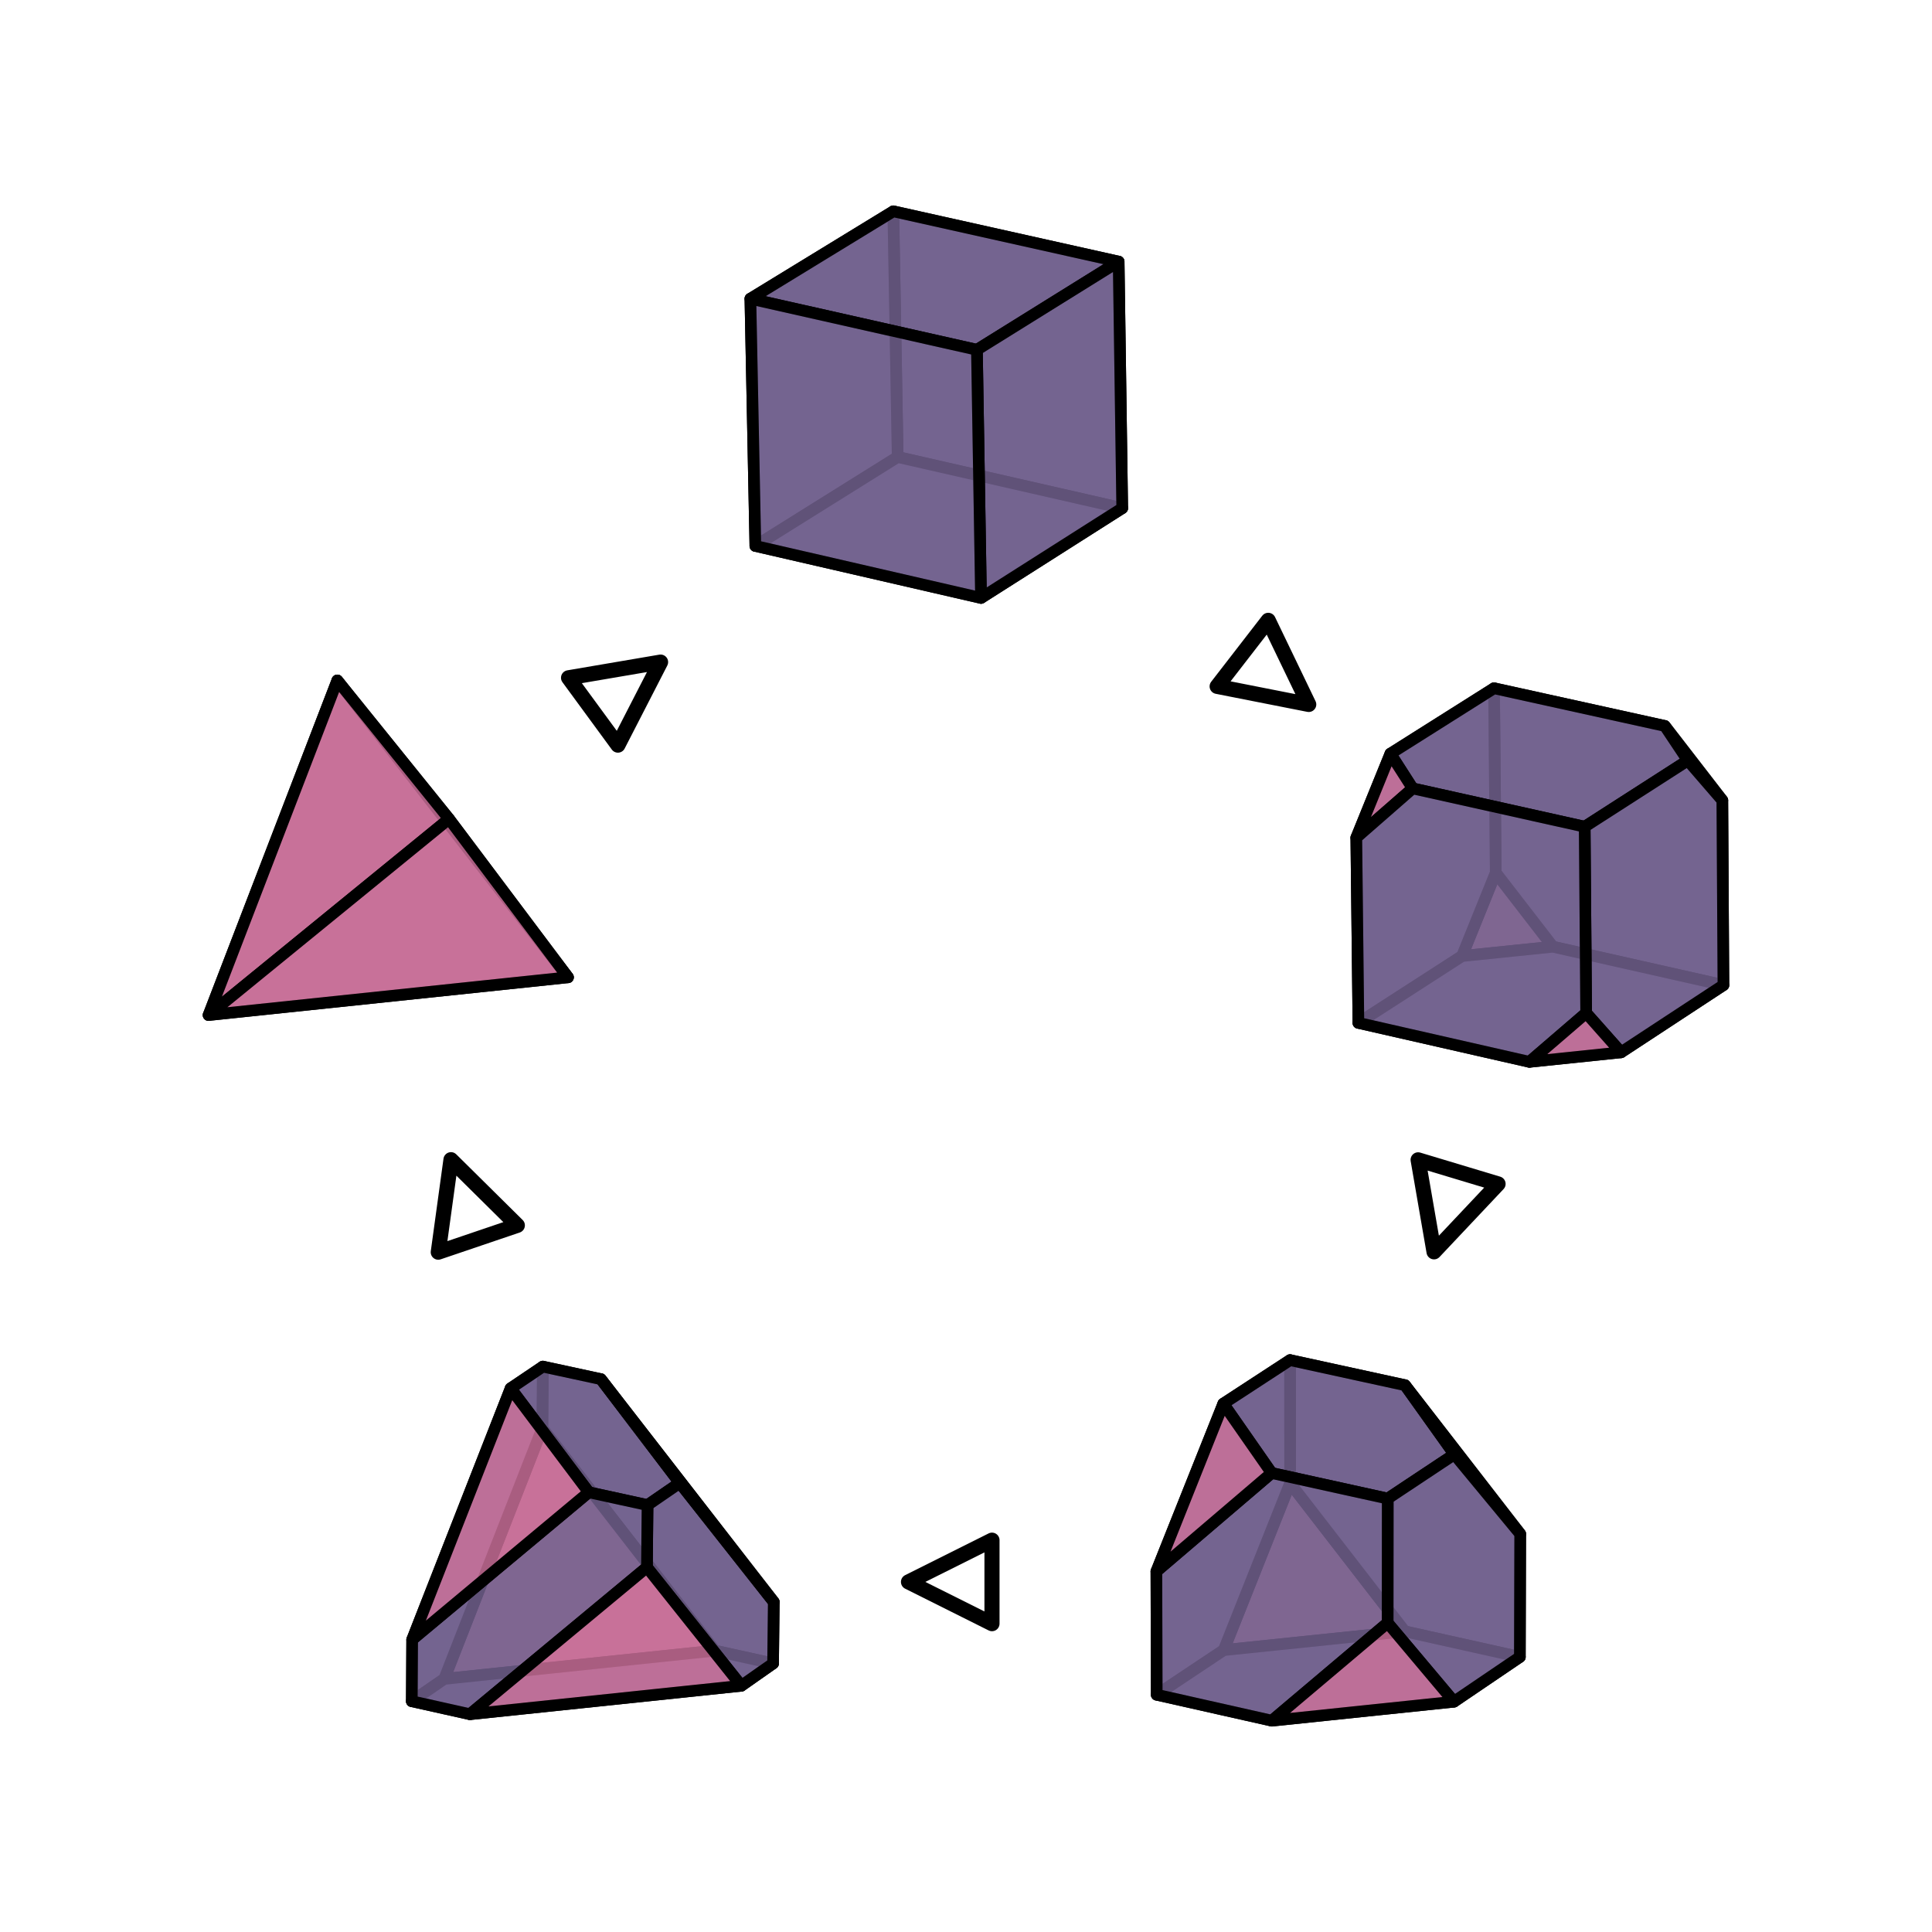 <?xml version="1.0" encoding="UTF-8" standalone="no"?>
<!DOCTYPE svg PUBLIC "-//W3C//DTD SVG 1.1//EN" "http://www.w3.org/Graphics/SVG/1.1/DTD/svg11.dtd">
<svg width="100%" height="100%" viewBox="0 0 512 512" version="1.1" xmlns="http://www.w3.org/2000/svg" xmlns:xlink="http://www.w3.org/1999/xlink" xml:space="preserve" xmlns:serif="http://www.serif.com/" style="fill-rule:evenodd;clip-rule:evenodd;stroke-linejoin:round;">
    <g>
        <path d="M55.277,269.001l34.118,-88.68l61.127,78.675l-95.245,10.005Z" style="fill:#c76e96;fill-opacity:0.85;fill-rule:nonzero;stroke:#000;stroke-width:3.08px;"/>
        <path d="M118.999,217.018l31.523,41.978l-61.127,-78.675l29.604,36.697Z" style="fill:#c76e96;fill-opacity:0.85;fill-rule:nonzero;stroke:#000;stroke-width:3.08px;"/>
        <path d="M118.999,217.018l-29.604,-36.697l-34.118,88.68l63.722,-51.983Z" style="fill:#c76e96;fill-opacity:0.85;fill-rule:nonzero;stroke:#000;stroke-width:3.08px;"/>
        <path d="M118.999,217.018l-63.722,51.983l95.245,-10.005l-31.523,-41.978Z" style="fill:#c76e96;fill-opacity:0.85;fill-rule:nonzero;stroke:#000;stroke-width:3.08px;"/>
    </g>
    <g>
        <path d="M236.736,56l59.721,13.33l0.944,65.344l-59.506,-13.567l-1.159,-65.107Z" style="fill:#71618d;fill-opacity:0.85;fill-rule:nonzero;stroke:#000;stroke-width:3.08px;"/>
        <path d="M198.862,79.161l37.874,-23.161l1.159,65.107l-37.719,23.573l-1.314,-65.519Z" style="fill:#71618d;fill-opacity:0.85;fill-rule:nonzero;stroke:#000;stroke-width:3.08px;"/>
        <path d="M200.176,144.68l37.719,-23.573l59.506,13.567l-37.421,23.789l-59.804,-13.783Z" style="fill:#71618d;fill-opacity:0.85;fill-rule:nonzero;stroke:#000;stroke-width:3.08px;"/>
        <path d="M198.862,79.161l60.031,13.536l37.564,-23.367l-59.721,-13.33l-37.874,23.161Z" style="fill:#71618d;fill-opacity:0.85;fill-rule:nonzero;stroke:#000;stroke-width:3.08px;"/>
        <path d="M258.893,92.697l1.087,65.766l37.421,-23.789l-0.944,-65.344l-37.564,23.367Z" style="fill:#71618d;fill-opacity:0.85;fill-rule:nonzero;stroke:#000;stroke-width:3.08px;"/>
        <path d="M198.862,79.161l1.314,65.519l59.804,13.783l-1.087,-65.766l-60.031,-13.536Z" style="fill:#71618d;fill-opacity:0.85;fill-rule:nonzero;stroke:#000;stroke-width:3.08px;"/>
    </g>
    <g>
        <path d="M387.461,253.36l8.924,-22.09l15.151,19.62l-24.075,2.47Z" style="fill:#c76e96;fill-opacity:0.85;fill-rule:nonzero;stroke:#000;stroke-width:3.08px;"/>
        <path d="M395.934,182.396l45.258,9.985l15.243,19.722l0.288,48.967l-45.187,-10.18l-15.151,-19.62l-0.451,-48.874Z" style="fill:#71618d;fill-opacity:0.85;fill-rule:nonzero;stroke:#000;stroke-width:3.08px;"/>
        <path d="M359.436,221.985l9.038,-22.255l27.46,-17.334l0.451,48.874l-8.924,22.09l-27.471,17.716l-0.554,-49.091Z" style="fill:#71618d;fill-opacity:0.85;fill-rule:nonzero;stroke:#000;stroke-width:3.08px;"/>
        <path d="M359.99,271.076l27.471,-17.716l24.075,-2.47l45.187,10.18l-27.133,17.808l-24.28,2.522l-45.32,-10.324Z" style="fill:#71618d;fill-opacity:0.85;fill-rule:nonzero;stroke:#000;stroke-width:3.08px;"/>
        <path d="M447.296,201.532l9.139,10.571l-15.243,-19.722l6.104,9.151Z" style="fill:#c76e96;fill-opacity:0.85;fill-rule:nonzero;stroke:#000;stroke-width:3.08px;"/>
        <path d="M374.372,208.933l45.586,10.16l27.338,-17.561l-6.104,-9.151l-45.258,-9.985l-27.46,17.334l5.898,9.203Z" style="fill:#71618d;fill-opacity:0.85;fill-rule:nonzero;stroke:#000;stroke-width:3.08px;"/>
        <path d="M419.958,219.093l0.39,49.368l9.242,10.417l27.133,-17.808l-0.288,-48.967l-9.139,-10.571l-27.338,17.561Z" style="fill:#71618d;fill-opacity:0.85;fill-rule:nonzero;stroke:#000;stroke-width:3.08px;"/>
        <path d="M374.372,208.933l-5.898,-9.203l-9.038,22.255l14.936,-13.052Z" style="fill:#c76e96;fill-opacity:0.85;fill-rule:nonzero;stroke:#000;stroke-width:3.08px;"/>
        <path d="M374.372,208.933l-14.936,13.052l0.554,49.091l45.32,10.324l15.038,-12.939l-0.39,-49.368l-45.586,-10.16Z" style="fill:#71618d;fill-opacity:0.85;fill-rule:nonzero;stroke:#000;stroke-width:3.08px;"/>
        <path d="M420.348,268.461l-15.038,12.939l24.28,-2.522l-9.242,-10.417Z" style="fill:#c76e96;fill-opacity:0.85;fill-rule:nonzero;stroke:#000;stroke-width:3.08px;"/>
    </g>
    <g>
        <path d="M324.304,437.296l17.592,-44.242l30.384,39.271l-47.976,4.971Z" style="fill:#c76e96;fill-opacity:0.85;fill-rule:nonzero;stroke:#000;stroke-width:3.08px;"/>
        <path d="M341.876,360.444l30.476,6.65l30.518,39.414l-0.093,32.61l-30.497,-6.793l-30.384,-39.271l-0.02,-32.61Z" style="fill:#71618d;fill-opacity:0.85;fill-rule:nonzero;stroke:#000;stroke-width:3.08px;"/>
        <path d="M306.455,416.431l17.736,-44.448l17.685,-11.539l0.02,32.61l-17.592,44.242l-17.756,11.828l-0.093,-32.693Z" style="fill:#71618d;fill-opacity:0.85;fill-rule:nonzero;stroke:#000;stroke-width:3.08px;"/>
        <path d="M306.548,449.124l17.756,-11.828l47.976,-4.971l30.497,6.793l-17.469,11.848l-48.253,5.034l-30.507,-6.876Z" style="fill:#71618d;fill-opacity:0.85;fill-rule:nonzero;stroke:#000;stroke-width:3.08px;"/>
        <path d="M336.993,390.357l30.764,6.784l17.664,-11.725l-13.069,-18.322l-30.476,-6.65l-17.685,11.539l12.802,18.374Z" style="fill:#71618d;fill-opacity:0.85;fill-rule:nonzero;stroke:#000;stroke-width:3.08px;"/>
        <path d="M385.421,385.416l17.449,21.092l-30.518,-39.414l13.069,18.322Z" style="fill:#c76e96;fill-opacity:0.85;fill-rule:nonzero;stroke:#000;stroke-width:3.08px;"/>
        <path d="M367.757,397.141l-0.021,32.94l17.572,20.885l17.469,-11.848l0.093,-32.61l-17.449,-21.092l-17.664,11.725Z" style="fill:#71618d;fill-opacity:0.85;fill-rule:nonzero;stroke:#000;stroke-width:3.08px;"/>
        <path d="M336.993,390.357l-30.538,26.074l0.093,32.693l30.507,6.876l30.681,-25.919l0.021,-32.94l-30.764,-6.784Z" style="fill:#71618d;fill-opacity:0.85;fill-rule:nonzero;stroke:#000;stroke-width:3.08px;"/>
        <path d="M336.993,390.357l-12.802,-18.374l-17.736,44.448l30.538,-26.074Z" style="fill:#c76e96;fill-opacity:0.85;fill-rule:nonzero;stroke:#000;stroke-width:3.08px;"/>
        <path d="M367.736,430.081l-30.681,25.919l48.253,-5.034l-17.572,-20.885Z" style="fill:#c76e96;fill-opacity:0.85;fill-rule:nonzero;stroke:#000;stroke-width:3.08px;"/>
    </g>
    <g>
        <path d="M143.86,362.163l15.387,3.325l45.811,59.055l-0.184,16.294l-15.428,-3.396l-45.72,-58.952l0.134,-16.326Z" style="fill:#71618d;fill-opacity:0.85;fill-rule:nonzero;stroke:#000;stroke-width:3.08px;"/>
        <path d="M117.743,444.924l25.983,-66.435l45.72,58.952l-71.703,7.483Z" style="fill:#c76e96;fill-opacity:0.85;fill-rule:nonzero;stroke:#000;stroke-width:3.08px;"/>
        <path d="M109.229,434.517l26.096,-66.6l8.535,-5.754l-0.134,16.326l-25.983,66.435l-8.607,5.919l0.093,-16.326Z" style="fill:#71618d;fill-opacity:0.85;fill-rule:nonzero;stroke:#000;stroke-width:3.08px;"/>
        <path d="M109.136,450.843l8.607,-5.919l71.703,-7.483l15.428,3.396l-8.422,5.909l-71.908,7.535l-15.408,-3.438Z" style="fill:#71618d;fill-opacity:0.85;fill-rule:nonzero;stroke:#000;stroke-width:3.08px;"/>
        <path d="M156.036,395.463l15.571,3.397l8.545,-5.878l-20.905,-27.494l-15.387,-3.325l-8.535,5.754l20.711,27.546Z" style="fill:#71618d;fill-opacity:0.85;fill-rule:nonzero;stroke:#000;stroke-width:3.08px;"/>
        <path d="M171.607,398.86l-0.164,16.49l25.009,31.396l8.422,-5.909l0.184,-16.294l-24.906,-31.561l-8.545,5.878Z" style="fill:#71618d;fill-opacity:0.85;fill-rule:nonzero;stroke:#000;stroke-width:3.08px;"/>
        <path d="M180.152,392.982l24.906,31.561l-45.811,-59.055l20.905,27.494Z" style="fill:#c76e96;fill-opacity:0.85;fill-rule:nonzero;stroke:#000;stroke-width:3.08px;"/>
        <path d="M156.036,395.463l-46.807,39.054l-0.093,16.326l15.408,3.438l46.899,-38.931l0.164,-16.49l-15.571,-3.397Z" style="fill:#71618d;fill-opacity:0.85;fill-rule:nonzero;stroke:#000;stroke-width:3.08px;"/>
        <path d="M156.036,395.463l-20.711,-27.546l-26.096,66.6l46.807,-39.054Z" style="fill:#c76e96;fill-opacity:0.85;fill-rule:nonzero;stroke:#000;stroke-width:3.08px;"/>
        <path d="M171.443,415.35l-46.899,38.931l71.908,-7.535l-25.009,-31.396Z" style="fill:#c76e96;fill-opacity:0.85;fill-rule:nonzero;stroke:#000;stroke-width:3.08px;"/>
    </g>
    <path d="M346.829,186.686l-24.273,-4.787l13.539,-17.504l10.734,22.291Z" style="fill:#746590;fill-opacity:0;stroke:#000;stroke-width:4px;stroke-linecap:round;stroke-miterlimit:1.5;"/>
    <path d="M380.031,331.749l-4.217,-24.379l21.19,6.377l-16.973,18.002Z" style="fill:#746590;fill-opacity:0;stroke:#000;stroke-width:4px;stroke-linecap:round;stroke-miterlimit:1.5;"/>
    <path d="M240.758,419.224l22.129,-11.064l-0,22.128l-22.129,-11.064Z" style="fill:#746590;fill-opacity:0;stroke:#000;stroke-width:4px;stroke-linecap:round;stroke-miterlimit:1.5;"/>
    <path d="M175.061,175.46l-11.307,22.006l-13.082,-17.848l24.389,-4.158Z" style="fill:#746590;fill-opacity:0;stroke:#000;stroke-width:4px;stroke-linecap:round;stroke-miterlimit:1.5;"/>
    <path d="M119.513,307.33l17.588,17.401l-20.956,7.11l3.368,-24.511Z" style="fill:#746590;fill-opacity:0;stroke:#000;stroke-width:4px;stroke-linecap:round;stroke-miterlimit:1.5;"/>
</svg>
